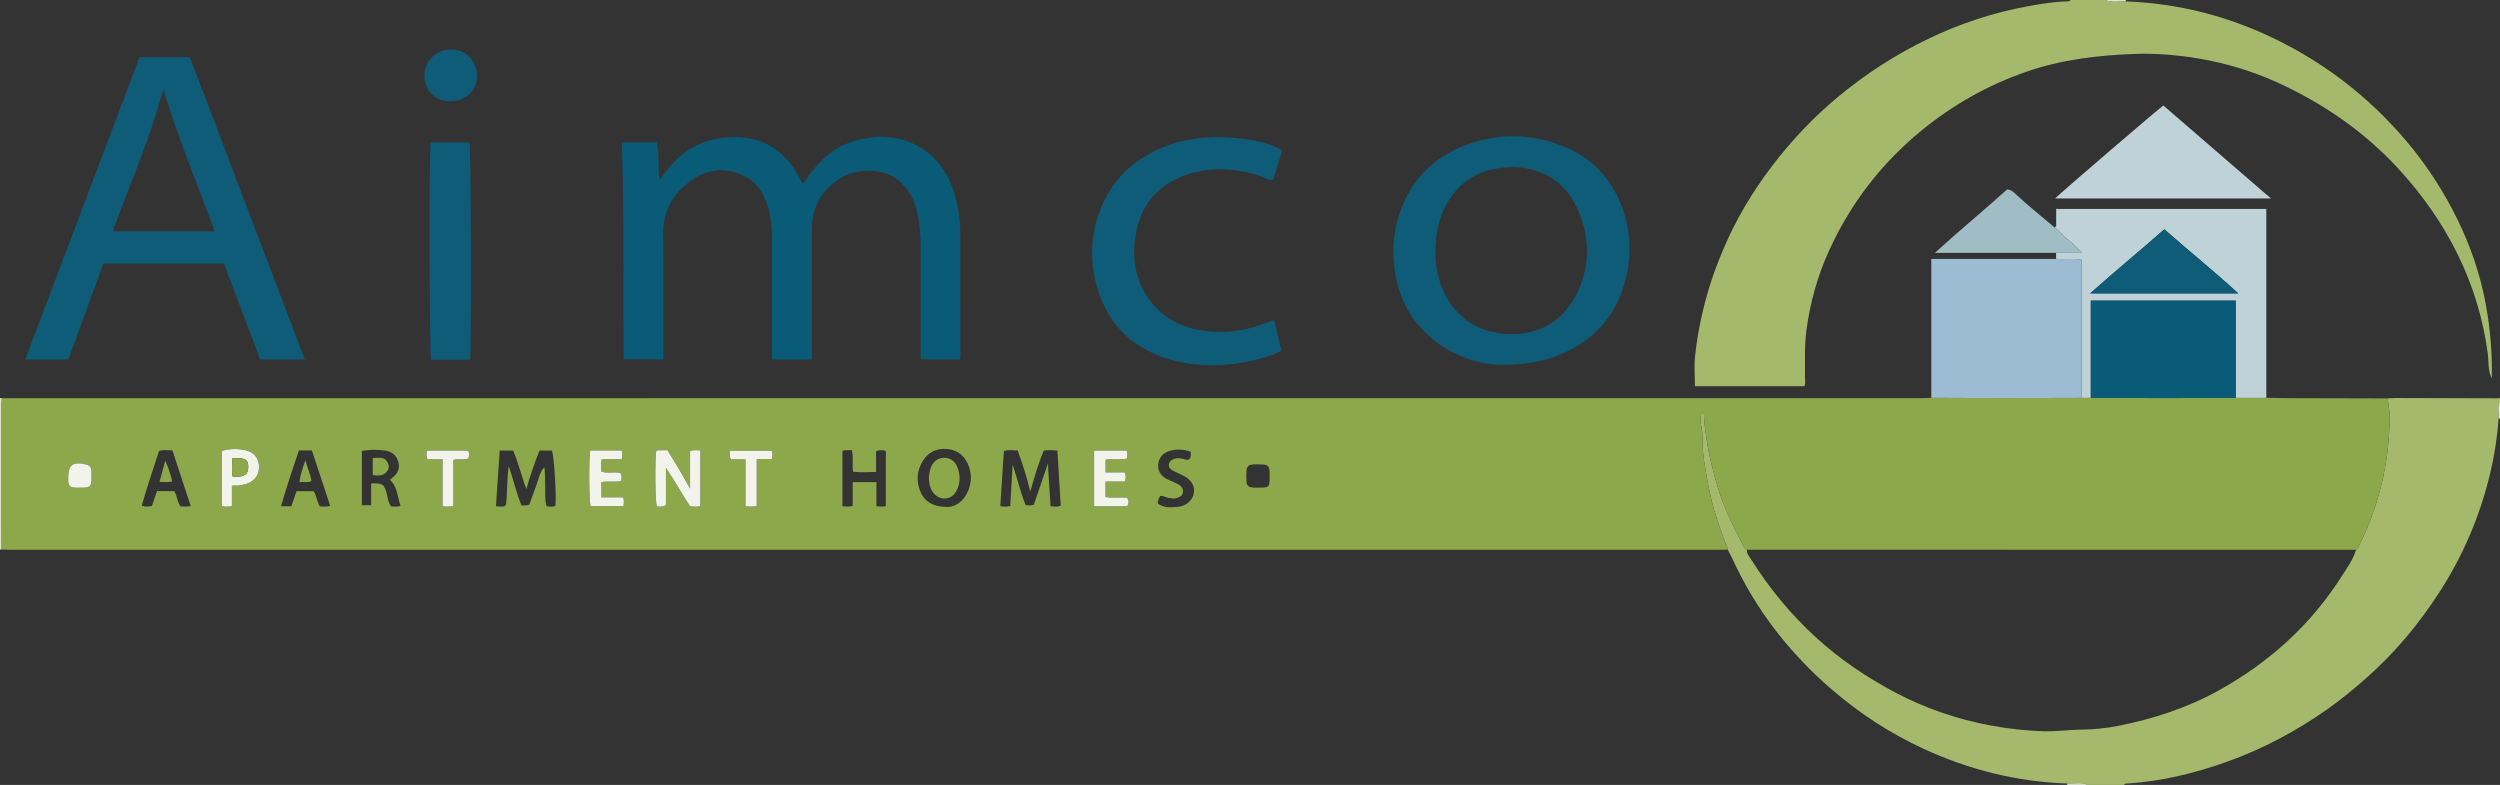 <?xml version="1.0" encoding="iso-8859-1"?>
<!-- Generator: Adobe Illustrator 27.0.0, SVG Export Plug-In . SVG Version: 6.00 Build 0)  -->
<svg version="1.1" id="Layer_1" xmlns="http://www.w3.org/2000/svg" xmlns:xlink="http://www.w3.org/1999/xlink" x="0px" y="0px"
	 viewBox="0 0 1583 497" style="enable-background:new 0 0 1583 497;" xml:space="preserve">
<rect x="0" y="0" width="1583" height="497" fill="#333333" stroke="none"/>
<g>
	<path style="fill:#A5B96C;" d="M1346.05,0.888c34.658,1.264,67.351,9.991,98.266,25.655c18.321,9.283,35.285,20.509,50.836,33.947
		c27.199,23.503,48.591,51.384,63.552,84.072c8.026,17.537,13.586,35.862,16.462,55.005c1.98,13.179,2.969,26.377,2.63,40.027
		c-2.591-5.148-1.862-10.514-2.53-15.591c-2.878-21.895-9.164-42.673-18.858-62.49c-10.01-20.462-22.959-38.776-38.48-55.475
		c-20.442-21.994-44.5-38.82-71.4-51.741c-15.125-7.265-31.014-12.602-47.434-15.964c-8.402-1.72-16.955-2.91-25.577-3.625
		c-7.158-0.594-14.287-0.837-21.419-0.586c-23.594,0.831-46.881,3.588-69.351,11.423c-24.239,8.453-46.197,20.854-66.062,37.11
		c-25.407,20.792-44.888,46.129-58.48,75.943c-7.318,16.051-12.025,32.896-14.379,50.442c-1.338,9.975-0.797,19.926-0.913,29.894
		c-0.021,1.789,0.494,3.625-0.397,5.603c-23.028,0-46.098,0-69.304,0c0-6.526-0.538-12.861,0.111-19.072
		c1.378-13.174,4.023-26.146,7.618-38.923c2.697-9.587,6.115-18.897,9.97-28.061c8.028-19.083,18.506-36.753,31.029-53.201
		c12.435-16.332,26.435-31.148,42.295-44.274c17.511-14.492,36.438-26.672,56.887-36.496c20.101-9.657,41.122-16.556,63.084-20.582
		c8.165-1.497,16.333-2.824,24.646-3.049c0.826-0.022,1.68,0.022,2.147-0.879c7.333,0,14.667,0,22,0
		C1337.244,1.844,1341.69,0.729,1346.05,0.888z"/>
	<path style="fill:#A5B96C;" d="M1308.952,496.109c-31.847-1.078-62.082-8.664-91.005-21.997
		c-21.101-9.728-40.299-22.253-57.88-37.381c-27.064-23.289-48.494-50.833-63.337-83.395c-0.822-1.803-1.823-3.524-2.741-5.283
		c-0.02-0.332,0.048-0.699-0.071-0.99c-5.22-12.76-9.597-25.75-12.148-39.364c-1.938-10.346-3.97-20.634-3.802-31.223
		c0.034-2.127-0.228-4.203-0.692-6.347c-0.613-2.83-0.767-5.993,0.279-8.906c1.087,0.222,1.355,0.636,1.365,1.132
		c0.118,5.933,1.16,11.748,1.994,17.606c1.251,8.781,3.596,17.272,5.964,25.774c3.868,13.888,10.116,26.767,16.747,39.485
		c0.618,1.186,1.083,2.447,2.529,2.879c-0.25,2.383,1.355,4.049,2.459,5.809c11.63,18.529,25.384,35.274,41.607,50.021
		c14.971,13.609,31.546,24.823,49.365,34.288c19.155,10.175,39.404,17.139,60.734,21.126c11.109,2.076,22.255,3.328,33.548,3.681
		c8.175,0.256,16.253-0.952,24.397-1.048c7.641-0.09,15.295-0.855,22.735-2.321c22.349-4.401,43.833-11.341,63.909-22.474
		c15.494-8.591,29.802-18.725,42.861-30.613c13.839-12.599,25.708-26.922,35.697-42.744c3.155-4.997,6.707-9.851,8.33-15.69
		c1.454-0.55,1.623-2.026,2.188-3.167c6.074-12.267,10.741-25.05,13.989-38.354c3.491-14.305,5.147-28.8,5.119-43.535
		c-0.007-3.697-0.995-7.185-1.157-10.806c1.648-0.09,3.297-0.26,4.945-0.256c21.552,0.053,43.103,0.132,64.655,0.193
		c0.488,0.001,0.976-0.136,1.464-0.208c0,0.667,0,1.333,0,2c-1.983,3.548-0.657,7.362-0.887,11.051
		c-0.833,11.924-2.684,23.723-5.483,35.308c-6.395,26.473-16.953,51.239-31.709,74.164c-13.024,20.235-28.245,38.602-46.328,54.566
		c-8.108,7.158-16.421,14.031-25.28,20.241c-19.534,13.693-40.396,24.828-62.88,32.888c-20.358,7.298-41.183,12.427-62.83,13.853
		c-0.946,0.062-2.05-0.256-2.604,0.929c-7.667,0-15.333,0-23,0C1317.757,495.145,1313.311,496.269,1308.952,496.109z"/>
	<path style="fill:#DDE2C9;" d="M1.033,347.981C0.689,347.988,0.344,347.994,0,348c0-32,0-64,0-96
		c0.412,0.059,0.824,0.117,1.236,0.176c-0.079,1.159-0.227,2.318-0.227,3.477C1.008,286.429,1.022,317.205,1.033,347.981z"/>
	<path style="fill:#DDE2C9;" d="M1346.05,0.888c-4.359-0.16-8.805,0.956-13.05-0.888c4.333,0,8.667,0,13,0
		C1345.978,0.298,1345.995,0.594,1346.05,0.888z"/>
	<path style="fill:#DDE2C9;" d="M1308.952,496.109c4.359,0.161,8.805-0.964,13.048,0.891c-4.333,0-8.667,0-13,0
		C1309.023,496.701,1309.007,496.404,1308.952,496.109z"/>
	<path style="fill:#DDE2C9;" d="M1583,265c-0.297-0.001-0.592,0.016-0.887,0.051c0.229-3.689-1.096-7.503,0.887-11.051
		C1583,257.667,1583,261.333,1583,265z"/>
	<path style="fill:#8DA84A;" d="M1.033,347.981c-0.011-30.776-0.025-61.553-0.024-92.329c0-1.159,0.148-2.318,0.227-3.477
		c2.166-0.018,4.331-0.051,6.497-0.051c402.728-0.002,805.456-0.002,1208.185-0.011c2.327,0,4.655-0.136,6.982-0.208
		c14.44,0.06,28.879,0.167,43.319,0.169c17.263,0.003,34.527-0.083,51.79-0.131c1.958-0.001,3.917-0.001,5.875-0.002
		c15.464,0.044,30.929,0.123,46.393,0.124c15.133,0.001,30.265-0.077,45.398-0.121c6.453-0.007,12.906-0.013,19.359-0.02
		c5.656,0.066,11.312,0.172,16.969,0.192c19.977,0.068,39.954,0.106,59.932,0.156c0.163,3.621,1.15,7.109,1.157,10.806
		c0.028,14.735-1.627,29.23-5.119,43.535c-3.247,13.304-7.915,26.086-13.989,38.354c-0.565,1.141-0.734,2.617-2.188,3.167
		c-31.637-0.003-63.275-0.005-94.912-0.008c-96.91-0.009-193.821-0.018-290.731-0.027c-1.446-0.433-1.911-1.694-2.529-2.879
		c-6.631-12.718-12.879-25.597-16.747-39.485c-2.368-8.502-4.713-16.993-5.964-25.774c-0.834-5.857-1.876-11.673-1.994-17.606
		c-0.01-0.496-0.277-0.909-1.365-1.132c-1.045,2.913-0.892,6.076-0.279,8.906c0.464,2.144,0.726,4.22,0.692,6.347
		c-0.168,10.589,1.864,20.877,3.802,31.223c2.551,13.615,6.928,26.604,12.148,39.364c0.119,0.291,0.052,0.658,0.071,0.99
		c-1.999,0.025-3.998,0.07-5.997,0.07c-360.323,0.003-720.646,0.003-1080.969-0.003C5.027,348.12,3.03,348.03,1.033,347.981z
		 M333.247,309.804c-2.878-8.212-4.98-16.627-8.345-24.51c-2.929,0-5.536,0-8.488,0c-0.795,11.833-1.576,23.468-2.37,35.289
		c1.475,0.091,2.284,0.191,3.091,0.178c0.967-0.016,2.013,0.251,3.279-1.075c0.889-7.454,0.428-15.568,1.737-24.526
		c3.061,8.833,4.787,17.069,8.094,24.907c1.736-0.219,3.22,0.287,5.004-0.572c1.344-3.792,2.668-7.878,4.243-11.865
		c1.558-3.944,2.003-8.386,5.174-11.787c0.545,4.23,0.507,8.364,0.556,12.497c0.048,4.077-0.257,8.197,0.848,12.199
		c2.126,0.258,3.899,0.531,5.602-0.161c0.728-7.19-0.809-31.562-2.202-35.081c-2.596,0-5.204,0-7.869,0
		C338.35,293.384,335.652,301.458,333.247,309.804z M654.627,319.567c3.02-8.823,5.978-17.466,8.935-26.109
		c0.377,9.005,1.14,17.896,1.661,27.033c2.299,0.301,4.349,0.745,6.428-0.35c-0.708-11.676-1.407-23.217-2.112-34.836
		c-3.013-0.345-5.637-0.312-8.613-0.036c-3.426,8.142-5.91,16.661-8.57,26.049c-2.127-9.479-5.015-17.727-7.978-26.095
		c-2.925-0.13-5.672-0.474-8.716,0.304c-0.762,11.68-1.513,23.205-2.281,34.98c2.219,0.354,4.118,0.431,6.31-0.096
		c0.493-8.501,0.977-16.84,1.522-26.238c3.041,9.267,4.984,17.777,8.247,25.703C651.314,320.008,652.794,320.253,654.627,319.567z
		 M443.454,320.446c0-12,0-23.56,0-35.184c-2.273-0.21-4.206-0.463-6.5,0.33c0,7.703,0,15.303,0,23.795
		c-2.7-4.748-4.852-8.644-7.112-12.476c-2.345-3.975-4.794-7.889-7.2-11.833c-2.136,0-3.954-0.024-5.77,0.017
		c-0.46,0.01-0.915,0.23-1.323,0.34c-0.906,6.34-0.68,31.712,0.313,35.216c1.745,0.049,3.553,0.591,5.813-0.847
		c0-7.684,0-15.644,0-23.605c5.518,8.225,10.145,16.581,15.265,24.404C439.337,320.812,441.293,320.999,443.454,320.446z
		 M600.247,320.997c4.744-0.146,9.901-3.434,12.711-10.065c2.454-5.79,2.397-11.673-0.229-17.395
		c-2.661-5.798-7.357-8.942-13.681-9.291c-6.318-0.348-11.45,2.275-14.734,7.637c-3.555,5.804-4.255,12.137-1.82,18.629
		C585.062,317.361,590.498,321.054,600.247,320.997z M554.724,285.801c0,4.234,0,8.505,0,13.024
		c-5.099,0.163-9.825,0.442-14.546-0.149c-0.773-4.638,0.419-9.141-0.855-13.747c-2.122,0.459-4.122-0.314-5.905,0.597
		c0,11.799,0,23.36,0,35.046c2.27,0.224,4.196,0.381,6.507-0.214c0-5.058,0-9.981,0-15.052c5.143,0,9.86,0,15.026,0
		c0,5.193,0,10.111,0,15.195c2.201,0.337,3.944,0.397,5.945-0.045c0-11.74,0-23.301,0-34.636c-0.692-0.813-1.389-0.746-2.033-0.719
		C557.726,285.152,556.547,284.829,554.724,285.801z M235.013,306.078c7.385-0.267,8.604,0.724,10.082,7.388
		c0.563,2.54,0.911,5.189,2.643,7.224c2.024,0.001,3.84,0.367,5.894-0.333c-2.027-5.687-1.886-12.122-6.763-16.607
		c3.715-2.775,6.653-5.669,5.456-10.824c-1.1-4.735-4.351-7.136-8.695-7.683c-4.715-0.594-9.546-0.637-14.495,0.269
		c0,11.566,0,22.922,0,34.385c2.029,0,3.76,0,5.877,0C235.013,315.233,235.013,310.809,235.013,306.078z M713.397,285.306
		c-6.948,0-13.802,0-20.61,0c0,11.897,0,23.452,0,35.243c7.255,0,14.155,0,20.988,0c1.11-1.948,1.136-3.617-0.156-5.318
		c-4.535-0.595-9.192,0.394-13.613-0.568c0-3.32,0-6.266,0-9.745c4.253,0,8.319,0,12.301,0c0.63-2.124,0.74-3.695-0.17-5.812
		c-3.916,0-7.976,0-12.093,0c0-2.984,0-5.396,0-8.068c4.576-0.68,9.063,0.273,13.371-0.58
		C713.929,288.587,714.01,287.003,713.397,285.306z M381.01,290.76c4.359,0,8.458,0,12.67,0c0.409-2.148,0.6-3.86-0.026-5.527
		c-6.851,0-13.433,0-19.976,0c-0.907,6.959-0.665,31.893,0.283,35.253c6.947,0,13.867,0,20.878,0
		c0.156-1.911,0.423-3.516-0.289-5.59c-4.646,0-9.226,0-13.792,0c0-3.489,0-6.444,0-9.585c4.185-0.921,8.372,0.14,12.411-0.653
		c0.549-1.837,0.704-3.418-0.354-5.123c-3.886-1.06-8.143,0.562-12.167-0.999C380.651,296.091,380.309,293.783,381.01,290.76z
		 M202.636,320.703c2.183-0.023,4.146,0.418,6.431-0.474c-3.899-11.797-7.762-23.484-11.569-35.002c-3.003,0-5.473,0-8.25,0
		c-3.974,11.645-7.817,23.277-11.312,35.326c2.559,0,4.491,0,6.527,0c1.126-3.248,2.196-6.334,3.307-9.541c3.787,0,7.372,0,10.815,0
		C200.604,314.029,200.508,317.613,202.636,320.703z M89.758,320.22c2.336,0.775,4.245,0.724,6.434,0.117
		c1.056-3.054,2.124-6.147,3.239-9.37c3.731,0,7.339,0,10.875,0c2.022,3.015,1.747,6.846,4.009,9.632
		c2.067,0.223,4.024,0.339,6.473-0.167c-3.92-11.883-7.777-23.578-11.63-35.258c-3.133-0.041-5.747-0.444-8.441,0.345
		C96.983,297.131,93.015,308.499,89.758,320.22z M146.84,307.577c2.019-0.383,3.628,0.207,5.267-0.292
		c1.566-0.476,3.23-0.559,4.797-1.213c4.957-2.069,7.391-5.892,7.058-11.36c-0.298-4.896-3.453-8.549-8.565-9.633
		c-4.918-1.042-9.845-1.043-14.944,0.416c0,11.646,0,23.216,0,34.987c2.141,0.456,4.047,0.383,6.387,0.048
		C146.84,316.087,146.84,311.82,146.84,307.577z M753.957,286.042c-4.677-1.686-9.247-1.806-13.76-0.393
		c-4.233,1.326-6.637,4.603-6.843,8.893c-0.187,3.909,1.91,6.979,5.491,8.772c2.216,1.109,4.565,1.953,6.779,3.066
		c2.627,1.322,3.822,3.388,3.388,5.498c-0.534,2.593-2.655,3.096-4.771,3.705c-1.221,0.352-2.287-0.227-3.403-0.233
		c-2.177-0.012-3.991-1.684-6.322-1.29c-0.635,1.522-1.621,2.884-1.294,4.832c3.561,2.746,7.75,2.353,11.852,2.128
		c5.391-0.295,9.68-3.623,10.727-8.113c1.106-4.745-1.203-9.022-6.39-11.681c-2.063-1.058-4.224-1.924-6.284-2.985
		c-1.661-0.856-3.284-1.97-3.012-4.134c0.326-2.592,2.489-3.36,4.632-3.852c1.286-0.295,2.619-0.063,3.94,0.265
		c1.407,0.35,2.845,0.92,4.392,0.362C754.072,289.622,754.132,288.162,753.957,286.042z M287.054,320.467c0-9.963,0-19.683,0-29.24
		c3.509-1.021,6.753,0.327,9.704-1.026c0.089-1.78,0.688-3.433-0.463-4.868c-8.668,0-17.245,0-25.838,0
		c-0.533,1.855-0.643,3.43,0.24,5.531c2.917,0,5.978,0,9.543,0c0,10.245,0,19.958,0,29.577
		C282.573,320.945,284.37,320.873,287.054,320.467z M479.152,320.485c0-10.094,0-19.804,0-29.794c3.44,0,6.387,0,9.521,0
		c0.446-2.001,0.578-3.69-0.014-5.266c-9.002,0-17.699,0-26.413,0c-0.11,1.963-0.661,3.606,0.683,5.426c2.767,0,5.698,0,9.116,0
		c0,10.052,0,19.754,0,29.655C474.455,320.894,476.371,320.881,479.152,320.485z M50.628,308.792c0.665,0,1.33,0.013,1.995-0.002
		c4.34-0.099,5.202-0.939,5.307-5.266c0.044-1.828,0.049-3.659-0.011-5.486c-0.068-2.093-1.215-3.384-3.22-3.883
		c-8.674-2.156-11.629,0.173-11.493,9.033c0.008,0.499-0.033,1.001,0.009,1.496c0.242,2.862,1.158,3.851,3.922,4.09
		C48.293,308.873,49.464,308.789,50.628,308.792z M803.926,301.515c0-0.663,0.01-1.327-0.002-1.99
		c-0.08-4.361-0.948-5.35-5.134-5.438c-9.502-0.2-9.897-0.398-9.506,10.575c0.105,2.953,1.375,3.925,4.467,4.102
		c0.992,0.057,1.989,0.01,2.984,0.009C803.815,308.773,803.926,308.662,803.926,301.515z"/>
	<path style="fill:#095B77;" d="M393.725,90.161c7.724,0,14.84,0,22.13,0c1.841,7.634,0.413,15.492,1.915,23.791
		c2.479-3.308,4.315-6.048,6.44-8.543c10.411-12.223,23.583-18.312,39.75-18.579c19.393-0.321,32.941,8.527,41.96,25.195
		c0.63,1.164,1.191,2.365,1.802,3.541c0.07,0.134,0.249,0.212,0.699,0.577c1.302-0.843,1.881-2.378,2.78-3.633
		c6.385-8.918,13.772-16.868,24.072-21.155c26.963-11.223,58.307-2.506,68.721,29.996c2.974,9.281,4.078,18.83,4.097,28.518
		c0.05,25.161,0.03,50.321,0.029,75.482c0,0.647-0.118,1.294-0.209,2.231c-8.16,0-16.236,0-24.584,0
		c-0.743-1.641-0.364-3.489-0.366-5.252c-0.032-22.328-0.034-44.656-0.013-66.984c0.006-6.847-0.576-13.652-2.035-20.322
		c-1.816-8.3-5.427-15.593-12.319-21.083c-9.286-7.398-26.669-8.187-38.396,0.127c-10.68,7.571-16.098,17.922-16.13,30.985
		c-0.063,25.66-0.011,51.321-0.038,76.982c-0.002,1.79,0.317,3.626-0.366,5.609c-8.117,0-16.191,0-24.817,0c0-1.923,0-3.705,0-5.486
		c0-23.828,0.013-47.656-0.01-71.483c-0.006-5.837-0.533-11.651-1.914-17.321c-2.337-9.599-6.992-17.808-16.242-22.165
		c-10.282-4.843-20.85-4.601-30.537,1.483c-12.932,8.123-20.364,19.604-20.22,35.514c0.221,24.492,0.059,48.988,0.059,73.482
		c0,1.828,0,3.656,0,5.849c-8.361,0-16.562,0-25.168,0C394.467,181.801,395.376,136.198,393.725,90.161z"/>
	<path style="fill:#0E5C77;" d="M65.485,166.91c-7.443,20.332-14.841,40.542-22.248,60.778c-9.125,0-17.905,0-27.271,0
		c24.224-64.07,48.31-127.774,72.415-191.53c10.733,0,21.188,0,31.867,0c24.231,63.772,48.44,127.488,72.769,191.521
		c-9.536,0-18.658,0-28.239,0c-7.619-20.176-15.28-40.462-22.949-60.769C116.232,166.91,90.966,166.91,65.485,166.91z
		 M103.578,56.659c-1.941,6.237-3.563,11.454-5.189,16.671c-7.208,23.135-16.822,45.38-25.154,68.099
		c-0.586,1.599-2.043,3.122-1.084,5.068c21.222,0,42.382,0,63.781,0C125.13,116.68,112.771,87.86,103.578,56.659z"/>
	<path style="fill:#0E5C77;" d="M951.521,231.011c-16.098-0.219-33.147-5.868-47.269-18.816
		c-12.503-11.464-19.386-25.889-21.311-42.785c-1.38-12.114-0.424-23.921,3.671-35.407c7.315-20.514,21.239-34.599,41.637-42.182
		c20.157-7.494,40.404-7.386,60.425,0.327c19.676,7.58,32.807,21.74,39.307,41.725c5.471,16.82,5.067,33.807-0.905,50.428
		c-7.525,20.946-22.49,34.43-43.297,41.787C974.264,229.452,964.452,230.827,951.521,231.011z M909.046,158.331
		c0,2.333-0.124,4.674,0.036,6.995c0.148,2.15,0.505,4.298,0.933,6.414c5.071,25.041,22.773,40.103,48.118,39.788
		c19.327-0.24,33.496-10.217,41.387-27.933c7.744-17.387,6.896-35.069-1.066-52.146c-5.663-12.146-15.052-20.531-28.337-24.068
		c-5.881-1.566-11.872-1.874-17.833-1.322c-11.063,1.024-21.012,4.849-28.862,13.074C912.954,130.1,909.071,143.533,909.046,158.331
		z"/>
	<path style="fill:#9BBCD3;" d="M1318.009,251.944c-17.263,0.048-34.527,0.134-51.79,0.131c-14.44-0.002-28.879-0.109-43.319-0.169
		c0-29.085,0-58.17,0-87.961c26.593,0,52.812,0,79.031,0c5.248,0.311,10.542-0.385,16.078,0.464
		C1318.009,193.756,1318.009,222.85,1318.009,251.944z"/>
	<path style="fill:#BFD2D7;" d="M1318.009,251.944c0-29.094,0-58.188,0-87.535c-5.536-0.849-10.83-0.153-16.078-0.464
		c-0.015-1.277-0.029-2.555-0.044-3.832c5.195,0,10.39,0,16.505,0c-3.274-3.628-6.058-6.096-9.067-8.429
		c-2.965-2.3-5.286-5.389-8.336-7.654c1.42-0.667,0.958-1.967,0.976-3.06c0.045-2.795,0.015-5.59,0.015-8.666
		c44.396,0,88.393,0,133.055,0c0,39.904,0,79.762,0,119.619c-6.453,0.007-12.906,0.013-19.359,0.02c0-20.44,0-40.881,0-61.582
		c-30.836,0-61.069,0-91.791,0c0,20.672,0,41.126,0,61.579C1321.926,251.942,1319.968,251.943,1318.009,251.944z M1370.432,145.183
		c-15.396,13.668-31.173,26.5-46.914,40.58c31.679,0,62.28,0,93.749,0C1401.788,171.617,1386.042,158.9,1370.432,145.183z"/>
	<path style="fill:#0E5C77;" d="M806.775,202.991c1.78,6.347,3.305,12.593,4.534,19.16c-6.616,3.27-13.444,5.242-20.399,6.648
		c-15.171,3.066-30.497,3.596-45.578,0.009c-26.248-6.243-44.067-22.112-51.072-48.499c-4.502-16.958-3.585-34.016,3.552-50.302
		c8.286-18.907,22.798-31.153,42.038-38.012c15.203-5.42,30.849-6.14,46.749-4.227c7.971,0.959,15.681,2.741,22.995,6.109
		c0.754,0.347,1.566,0.561,2.24,1.702c-1.869,5.998-3.823,12.267-5.729,18.383c-2.245,0.49-3.534-0.803-5.026-1.352
		c-16.742-6.159-33.774-7.628-50.726-1.568c-18.171,6.496-28.629,19.788-31.474,38.937c-1.975,13.29-0.031,25.936,7.237,37.339
		c7.864,12.337,19.549,19.202,33.796,21.733c14.988,2.663,29.446,0.385,43.475-5.203
		C804.309,203.481,805.151,202.891,806.775,202.991z"/>
	<path style="fill:#BFD2D7;" d="M1301.236,125.667c3.244-3.317,66.365-57.501,68.609-58.865
		c22.486,19.432,45.064,38.944,68.116,58.865C1392.143,125.667,1346.859,125.667,1301.236,125.667z"/>
	<path style="fill:#0E5C77;" d="M297.644,227.785c-8.464,0-16.601,0-24.711,0c-0.974-3.544-1.282-130.029-0.291-137.67
		c4.025,0,8.138,0,12.252,0c4.148,0,8.296,0,12.384,0C298.263,93.823,298.594,219.818,297.644,227.785z"/>
	<path style="fill:#A0BCC5;" d="M1300.989,144.03c3.05,2.265,5.371,5.354,8.336,7.654c3.009,2.333,5.793,4.802,9.067,8.429
		c-6.115,0-11.31,0-16.505,0c-25.114,0-50.227,0-76.692,0c15.54-14.257,30.974-26.847,45.664-40.125
		c2.556,0.08,4.076,1.607,5.652,3.078C1284.374,130.4,1292.795,137.082,1300.989,144.03z"/>
	<path style="fill:#0E5C77;" d="M284.883,64.126c-9.601-0.088-16.225-6.846-16.136-16.464c0.085-9.169,7.23-16.186,16.624-16.325
		c9.473-0.141,16.691,7.118,16.633,16.725C301.946,57.605,294.897,64.218,284.883,64.126z"/>
	<path style="fill:#095B77;" d="M1323.884,251.942c0-20.454,0-40.907,0-61.579c30.722,0,60.956,0,91.791,0
		c0,20.701,0,41.142,0,61.582c-15.133,0.044-30.265,0.122-45.398,0.121C1354.813,252.065,1339.349,251.986,1323.884,251.942z"/>
	<path style="fill:#F2F4EB;" d="M443.454,320.446c-2.161,0.553-4.116,0.366-6.515,0.158c-5.119-7.823-9.746-16.179-15.265-24.404
		c0,7.96,0,15.921,0,23.605c-2.26,1.438-4.068,0.896-5.813,0.847c-0.993-3.505-1.219-28.877-0.313-35.216
		c0.408-0.11,0.863-0.33,1.323-0.34c1.817-0.041,3.635-0.017,5.77-0.017c2.406,3.944,4.856,7.858,7.2,11.833
		c2.26,3.832,4.412,7.727,7.112,12.476c0-8.492,0-16.092,0-23.795c2.294-0.793,4.227-0.539,6.5-0.33
		C443.454,296.887,443.454,308.447,443.454,320.446z"/>
	<path style="fill:#F2F4EB;" d="M713.397,285.306c0.614,1.697,0.532,3.28,0.017,5.153c-4.308,0.853-8.795-0.1-13.371,0.58
		c0,2.671,0,5.084,0,8.068c4.117,0,8.177,0,12.093,0c0.91,2.116,0.8,3.688,0.17,5.812c-3.982,0-8.048,0-12.301,0
		c0,3.479,0,6.425,0,9.745c4.421,0.962,9.078-0.027,13.613,0.568c1.292,1.701,1.266,3.369,0.156,5.318c-6.833,0-13.732,0-20.988,0
		c0-11.791,0-23.346,0-35.243C699.595,285.306,706.448,285.306,713.397,285.306z"/>
	<path style="fill:#F2F4EB;" d="M381.01,290.76c-0.702,3.024-0.359,5.332-0.361,7.775c4.024,1.56,8.281-0.061,12.167,0.999
		c1.058,1.704,0.904,3.285,0.354,5.123c-4.039,0.793-8.225-0.268-12.411,0.653c0,3.141,0,6.096,0,9.585c4.566,0,9.146,0,13.792,0
		c0.712,2.074,0.445,3.678,0.289,5.59c-7.012,0-13.932,0-20.878,0c-0.948-3.36-1.19-28.294-0.283-35.253c6.543,0,13.125,0,19.976,0
		c0.626,1.667,0.435,3.379,0.026,5.527C389.469,290.76,385.37,290.76,381.01,290.76z"/>
	<path style="fill:#F2F4EB;" d="M146.84,307.577c0,4.243,0,8.51,0,12.955c-2.34,0.335-4.246,0.409-6.387-0.048
		c0-11.771,0-23.342,0-34.987c5.099-1.459,10.026-1.459,14.944-0.416c5.112,1.083,8.267,4.737,8.565,9.633
		c0.333,5.468-2.101,9.29-7.058,11.36c-1.567,0.654-3.231,0.737-4.797,1.213C150.469,307.784,148.859,307.194,146.84,307.577z
		 M146.989,290.308c0.106,4.05-0.487,7.805,0.338,11.474c7.187,0.534,9.836-1.137,9.877-6.03
		C157.246,290.829,154.987,289.548,146.989,290.308z"/>
	<path style="fill:#F2F4EB;" d="M287.054,320.467c-2.683,0.407-4.48,0.478-6.813-0.026c0-9.619,0-19.332,0-29.577
		c-3.565,0-6.626,0-9.543,0c-0.884-2.101-0.773-3.676-0.24-5.531c8.593,0,17.17,0,25.838,0c1.151,1.435,0.552,3.087,0.463,4.868
		c-2.951,1.353-6.195,0.005-9.704,1.026C287.054,300.784,287.054,310.504,287.054,320.467z"/>
	<path style="fill:#F2F4EB;" d="M479.152,320.485c-2.781,0.396-4.697,0.409-7.107,0.021c0-9.902,0-19.603,0-29.655
		c-3.418,0-6.349,0-9.116,0c-1.343-1.82-0.793-3.463-0.683-5.426c8.714,0,17.411,0,26.413,0c0.592,1.576,0.461,3.265,0.014,5.266
		c-3.134,0-6.081,0-9.521,0C479.152,300.681,479.152,310.391,479.152,320.485z"/>
	<path style="fill:#F2F4EB;" d="M50.628,308.791c-1.164-0.001-2.335,0.082-3.49-0.018c-2.764-0.239-3.68-1.228-3.922-4.09
		c-0.042-0.495-0.001-0.997-0.009-1.496c-0.137-8.86,2.819-11.189,11.493-9.033c2.006,0.499,3.152,1.79,3.22,3.883
		c0.059,1.827,0.055,3.658,0.011,5.486c-0.105,4.327-0.968,5.168-5.307,5.266C51.959,308.805,51.293,308.792,50.628,308.791z"/>
	<path style="fill:#0E5C77;" d="M1370.432,145.183c15.61,13.717,31.356,26.433,46.835,40.58c-31.469,0-62.07,0-93.749,0
		C1339.259,171.684,1355.036,158.851,1370.432,145.183z"/>
	<path style="fill:#8DA84A;" d="M588.144,301.627c0.294-1.37,0.542-3.366,1.162-5.239c1.284-3.873,4.428-6.316,7.972-6.468
		c4.16-0.178,7.216,1.648,8.899,5.833c1.996,4.962,2.006,10.066-0.433,14.884c-3.275,6.47-11.36,6.706-15.305,0.612
		C588.648,308.482,588.138,305.431,588.144,301.627z"/>
	<path style="fill:#8DA84A;" d="M236.031,289.993c3.686,0.078,7.247-1.118,9.328,2.635c1.02,1.84,1.174,3.868-0.14,5.641
		c-2.303,3.107-5.533,3.129-9.188,2.516C236.031,297.28,236.031,293.888,236.031,289.993z"/>
	<path style="fill:#8DA84A;" d="M189.573,305.305c0.735-5.117,2.147-9.053,3.794-13.911c1.283,4.981,3.22,8.754,3.824,13.132
		C194.835,305.917,192.462,304.862,189.573,305.305z"/>
	<path style="fill:#8DA84A;" d="M109.059,304.832c-2.681,0.658-5.081,0.337-8.074,0.318c1.221-4.493,2.337-8.6,3.653-13.442
		C106.72,296.3,108.048,300.385,109.059,304.832z"/>
	<path style="fill:#8DA84A;" d="M146.989,290.308c7.998-0.76,10.257,0.521,10.215,5.444c-0.041,4.894-2.691,6.564-9.877,6.03
		C146.503,298.114,147.095,294.358,146.989,290.308z"/>
</g>
</svg>
